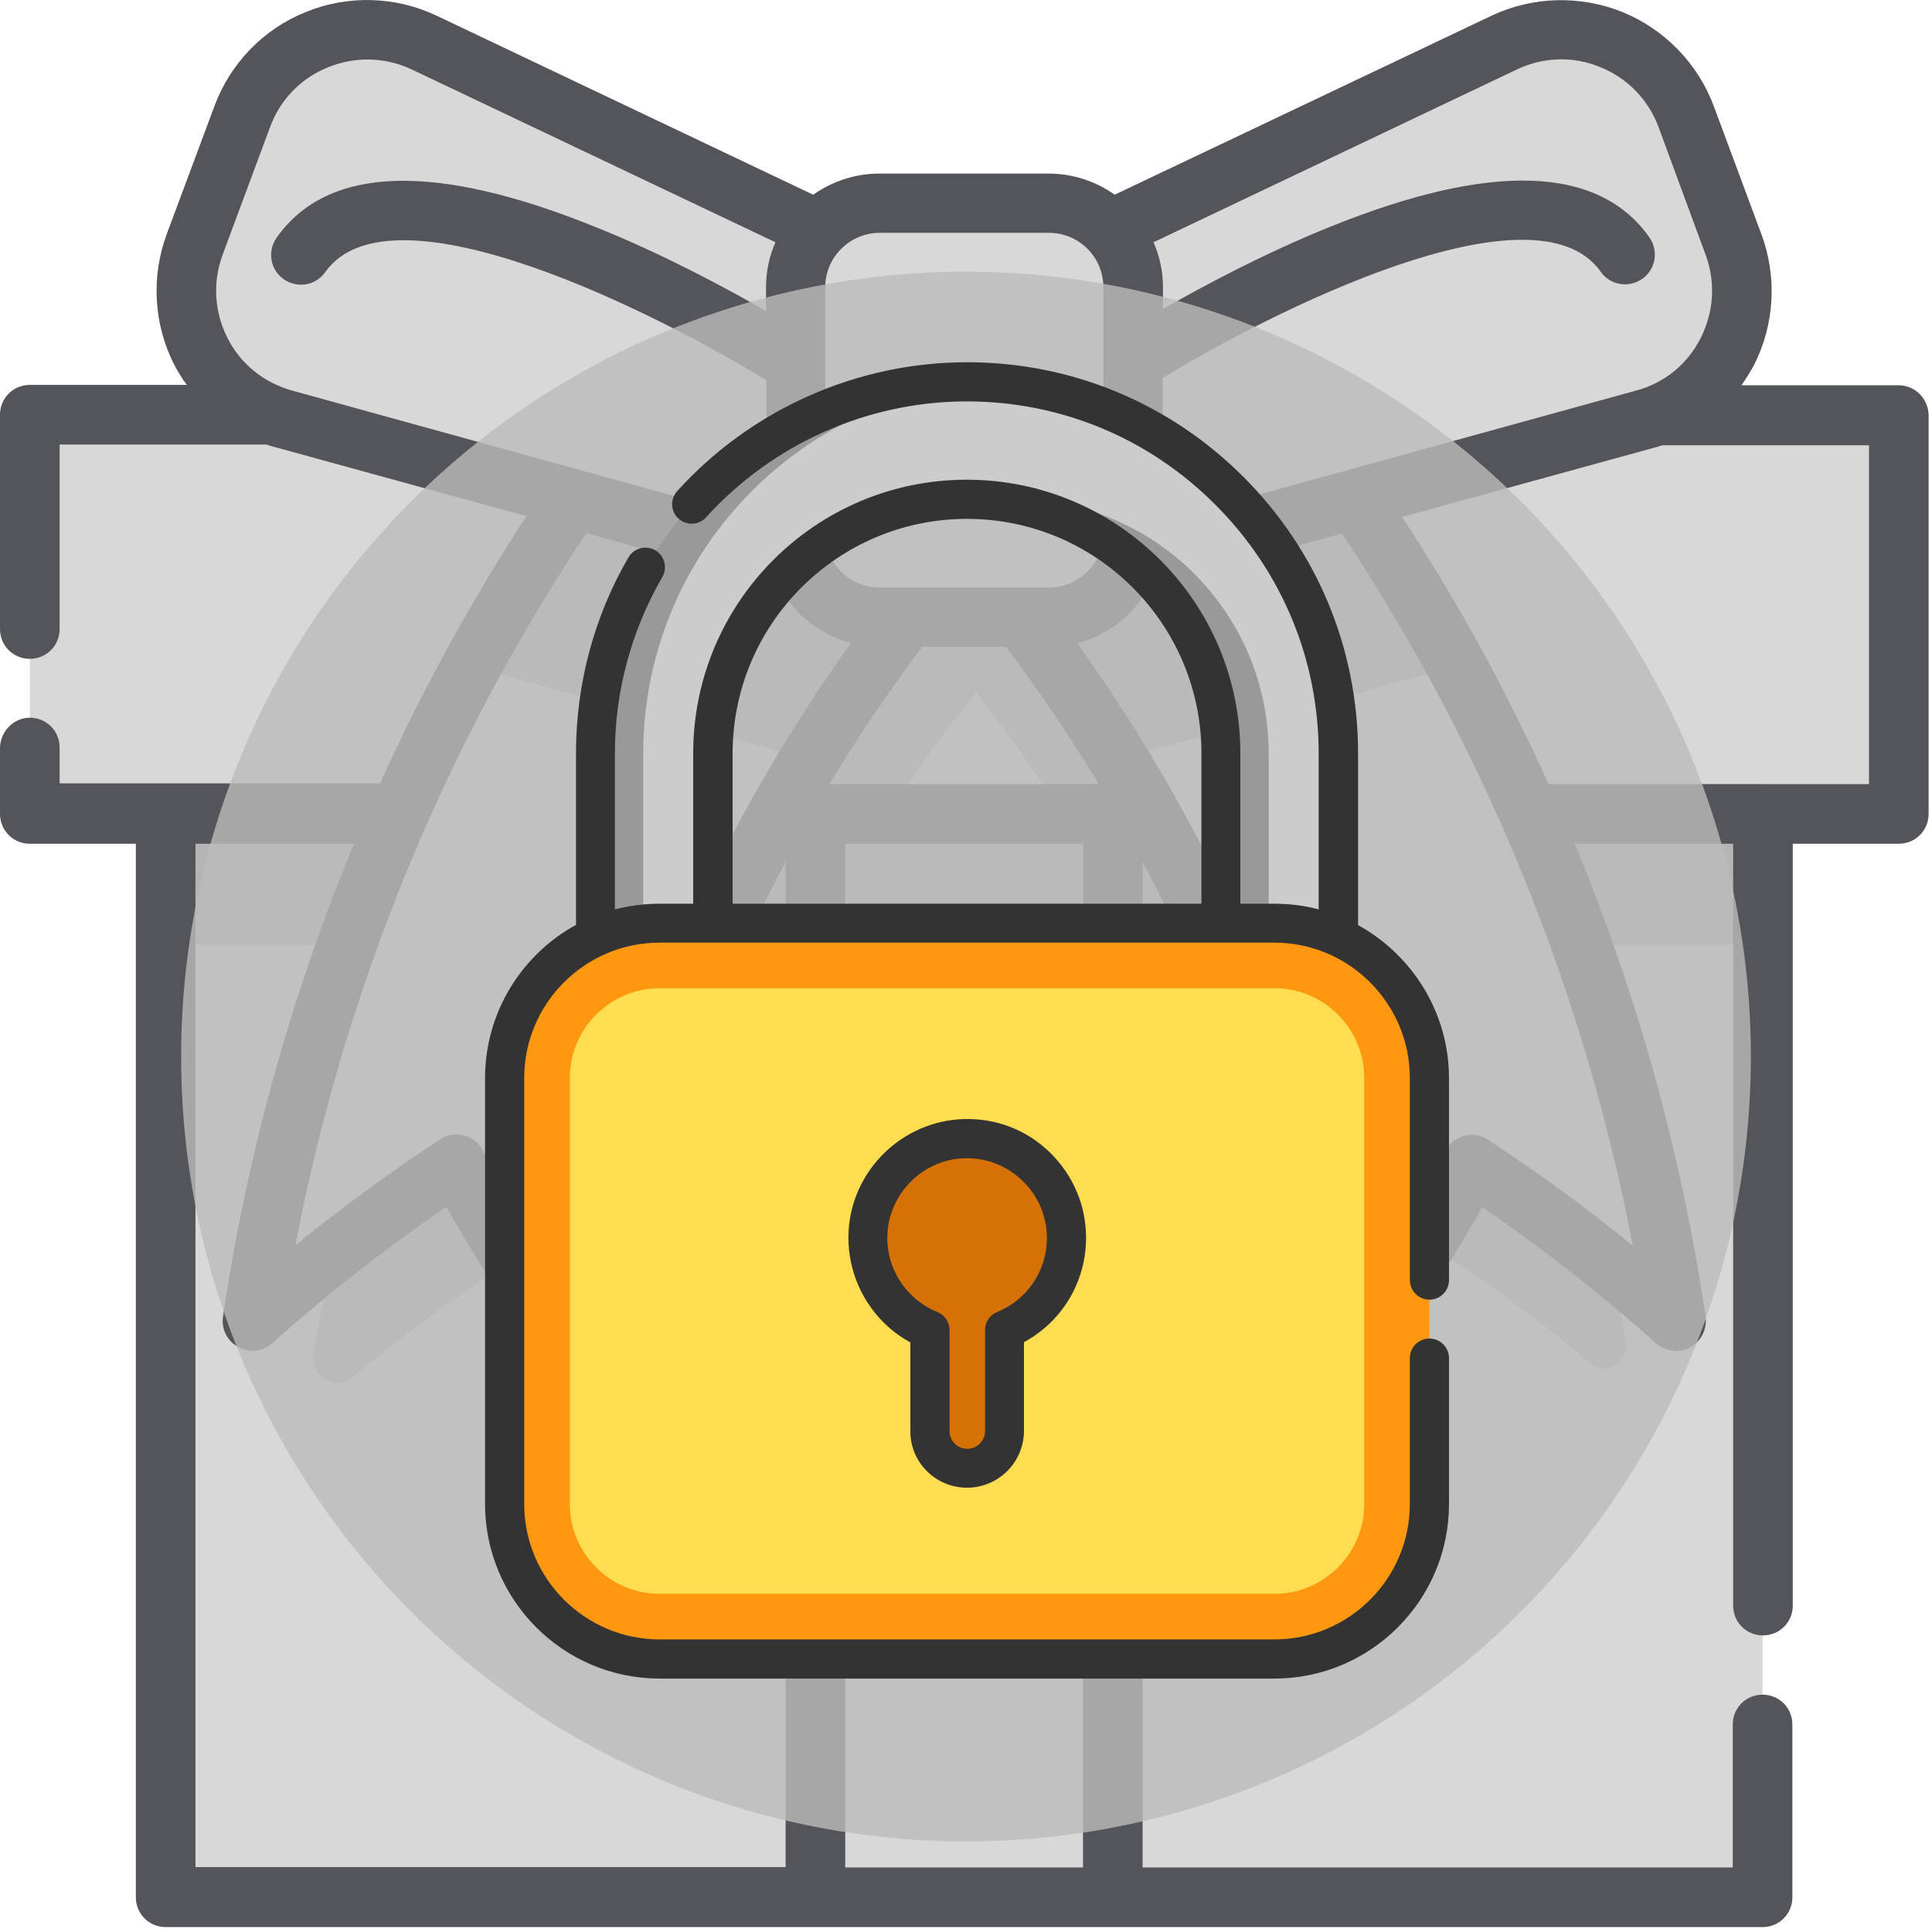 <?xml version="1.0" encoding="UTF-8"?>
<svg width="64px" height="64px" viewBox="0 0 64 64" version="1.1" xmlns="http://www.w3.org/2000/svg" xmlns:xlink="http://www.w3.org/1999/xlink">
    <!-- Generator: Sketch 60.1 (88133) - https://sketch.com -->
    <title>Gift/closed/locked</title>
    <desc>Created with Sketch.</desc>
    <g id="Page-1" stroke="none" stroke-width="1" fill="none" fill-rule="evenodd">
        <g id="main-screen" transform="translate(-19, -668)">
            <rect fill="#FFFFFF" x="0" y="0" width="414" height="1560"></rect>
            <g id="Calendar" transform="translate(1, 652)">
                <g id="day">
                    <rect id="Rectangle" x="0" y="0" width="103" height="103"></rect>
                    <g id="Gift/closed/locked" transform="translate(18, 16)">
                        <g id="gift-inactive" stroke-width="1">
                            <polygon id="Path" fill="#D8D8D8" fill-rule="nonzero" points="62.888 13.75 0.988 13.75 0.988 26.962 5.487 26.962 5.487 62.85 58.388 62.85 58.388 26.962 62.888 26.962"></polygon>
                            <polygon id="Path" fill="#B5B5B5" fill-rule="nonzero" points="5.487 25.975 58.388 25.975 58.388 31.3 5.487 31.3"></polygon>
                            <path d="M53.862,44.475 C52.625,37.538 50.275,30.875 46.925,24.725 C44.962,21.137 42.663,17.725 40.05,14.55 C39.75,14.188 39.438,13.812 39.125,13.45 C37.8,14.588 36.475,15.725 35.15,16.863 C34.013,17.837 32.875,18.825 31.725,19.812 C30.825,19.038 29.925,18.262 29.012,17.475 C27.688,16.337 26.363,15.2 25.038,14.062 C24.725,14.425 24.413,14.787 24.113,15.162 C21.488,18.337 19.188,21.75 17.238,25.337 C13.95,31.413 11.613,38 10.375,44.85 C10.238,45.587 11.1,46.1 11.675,45.625 C13.338,44.25 15.037,43 16.775,41.862 C17.775,43.7 18.85,45.45 20.012,47.112 C20.425,47.7 21.325,47.487 21.462,46.788 C22.65,40.275 25.038,34.05 28.475,28.438 C29.637,26.525 30.938,24.688 32.337,22.925 C33.562,24.5 34.688,26.137 35.725,27.825 C39.2,33.5 41.6,39.788 42.775,46.388 C42.888,47.013 43.7,47.2 44.062,46.675 C45.263,44.975 46.388,43.163 47.413,41.25 C49.212,42.425 50.975,43.725 52.688,45.163 C53.2,45.575 53.975,45.138 53.862,44.475 Z" id="Path" fill="#B5B5B5" fill-rule="nonzero"></path>
                            <path d="M31.938,18.125 C31.538,18.587 31.137,19.062 30.75,19.55 C29.312,21.337 28,23.2 26.812,25.15 C23.05,31.312 20.538,38.188 19.488,45.388 C17.9,43.288 16.438,41.013 15.125,38.575 C12.812,40.087 10.537,41.812 8.363,43.763 C9.488,36.125 11.95,28.788 15.613,22.062 C17.575,18.475 19.875,15.062 22.488,11.887 C22.788,11.512 23.1,11.15 23.413,10.787 C24.738,11.925 26.062,13.062 27.387,14.2 C28.738,15.363 30.087,16.525 31.45,17.7 C31.613,17.85 31.775,17.988 31.938,18.125 Z" id="Path" fill="#D8D8D8" fill-rule="nonzero"></path>
                            <path d="M55.513,43.763 C53.337,41.812 51.062,40.087 48.75,38.575 C47.438,41.013 45.975,43.288 44.388,45.388 C43.337,38.188 40.825,31.3 37.062,25.15 C35.875,23.212 34.562,21.337 33.125,19.55 C32.737,19.075 32.35,18.6 31.938,18.125 C32.1,17.988 32.263,17.837 32.438,17.7 C33.788,16.538 35.15,15.363 36.5,14.2 C37.825,13.062 39.15,11.925 40.475,10.787 C40.788,11.15 41.1,11.512 41.4,11.887 C44.025,15.062 46.325,18.475 48.275,22.062 C51.925,28.775 54.388,36.125 55.513,43.763 Z" id="Path" fill="#D8D8D8" fill-rule="nonzero"></path>
                            <path d="M48.263,22.062 L37.05,25.15 C35.862,23.212 34.55,21.337 33.112,19.55 L32.425,17.7 L31.925,16.363 L36.475,14.2 L41.362,11.875 C44,15.062 46.3,18.475 48.263,22.062 Z" id="Path" fill="#B5B5B5" fill-rule="nonzero"></path>
                            <path d="M31.938,16.375 L31.438,17.712 L30.75,19.562 C29.312,21.35 28,23.212 26.812,25.163 L15.613,22.075 C17.575,18.488 19.875,15.075 22.488,11.9 L27.375,14.225 L31.938,16.375 Z" id="Path" fill="#B5B5B5" fill-rule="nonzero"></path>
                            <g id="Group" transform="translate(6.125, 0.875)" fill="#D8D8D8" fill-rule="nonzero">
                                <path d="M43.7,0.537 L25.812,9.025 L29.25,18.262 L48.337,13.012 C50.837,12.325 52.2,9.65 51.3,7.225 L49.725,2.987 C48.825,0.562 46.038,-0.575 43.7,0.537 Z" id="Path"></path>
                                <path d="M7.925,0.537 L25.812,9.025 L22.375,18.275 L3.288,13.025 C0.787,12.338 -0.575,9.662 0.325,7.237 L1.9,3 C2.8,0.562 5.588,-0.575 7.925,0.537 Z" id="Path"></path>
                                <path d="M28.613,5.85 L23,5.85 C21.462,5.85 20.225,7.1 20.225,8.625 L20.225,16.775 C20.225,18.312 21.475,19.55 23,19.55 L28.613,19.55 C30.15,19.55 31.388,18.3 31.388,16.775 L31.388,8.637 C31.4,7.1 30.15,5.85 28.613,5.85 Z" id="Path"></path>
                                <polygon id="Path" points="20.887 26.087 30.75 26.087 30.75 61.975 20.887 61.975"></polygon>
                            </g>
                            <polygon id="Path" fill="#B5B5B5" fill-rule="nonzero" points="27.012 26.962 36.875 26.962 36.875 31.3 27.012 31.3"></polygon>
                            <path d="M62.888,12.762 L57.688,12.762 C57.837,12.55 57.975,12.325 58.1,12.1 C58.788,10.75 58.875,9.175 58.35,7.763 L56.775,3.525 C56.25,2.112 55.15,0.975 53.75,0.4 C52.35,-0.163 50.763,-0.125 49.4,0.525 L36.925,6.45 C36.312,6.013 35.55,5.75 34.737,5.75 L29.125,5.75 C28.312,5.75 27.562,6.013 26.938,6.45 L14.475,0.525 C13.113,-0.125 11.525,-0.175 10.125,0.4 C8.725,0.963 7.625,2.1 7.1,3.525 L5.525,7.75 C5,9.162 5.088,10.75 5.775,12.088 C5.9,12.325 6.037,12.55 6.188,12.75 L0.988,12.75 C0.438,12.75 0,13.188 0,13.738 L0,20.837 C0,21.387 0.438,21.825 0.988,21.825 C1.538,21.825 1.975,21.387 1.975,20.837 L1.975,14.725 L8.825,14.725 C8.938,14.762 9.05,14.8 9.162,14.825 L17.438,17.1 C15.6,19.913 13.975,22.887 12.588,25.95 L1.975,25.95 L1.975,24.762 C1.975,24.212 1.538,23.775 0.988,23.775 C0.438,23.775 0,24.25 0,24.788 L0,26.962 C0,27.512 0.438,27.95 0.988,27.95 L4.5,27.95 L4.5,62.85 C4.5,63.4 4.938,63.837 5.487,63.837 L58.388,63.837 C58.938,63.837 59.375,63.4 59.375,62.85 L59.375,57.125 C59.375,56.575 58.938,56.138 58.388,56.138 C57.837,56.138 57.4,56.575 57.4,57.125 L57.4,61.862 L37.85,61.862 L37.85,28.55 C40.638,33.837 42.538,39.587 43.4,45.538 C43.462,45.925 43.75,46.25 44.138,46.35 C44.212,46.375 44.3,46.375 44.388,46.375 C44.688,46.375 44.987,46.237 45.175,45.987 C46.587,44.112 47.913,42.1 49.1,39.987 C51.087,41.35 53.025,42.862 54.862,44.5 C55.175,44.775 55.625,44.825 55.987,44.638 C56.35,44.438 56.55,44.038 56.5,43.625 C55.712,38.25 54.25,32.975 52.163,27.95 L57.413,27.95 L57.413,53.188 C57.413,53.737 57.85,54.175 58.4,54.175 C58.95,54.175 59.388,53.737 59.388,53.188 L59.388,27.95 L62.9,27.95 C63.45,27.95 63.888,27.512 63.888,26.962 L63.888,13.75 C63.875,13.2 63.438,12.762 62.888,12.762 Z M50.25,2.3 C51.125,1.887 52.112,1.85 53.013,2.225 C53.913,2.587 54.6,3.3 54.938,4.2 L56.5,8.438 C56.837,9.35 56.775,10.325 56.337,11.2 C55.9,12.062 55.138,12.688 54.2,12.938 L38.513,17.262 L38.513,12.525 C42.038,10.363 50.837,5.912 53.025,9 C53.337,9.45 53.95,9.55 54.4,9.238 C54.85,8.925 54.95,8.312 54.638,7.862 C52.95,5.475 49.388,5.362 44.062,7.513 C41.862,8.4 39.837,9.488 38.525,10.238 L38.525,9.512 C38.525,8.988 38.413,8.488 38.212,8.025 L50.25,2.3 Z M29.137,7.713 L34.75,7.713 C35.737,7.713 36.55,8.512 36.55,9.512 L36.55,17.663 C36.55,18.65 35.75,19.462 34.75,19.462 L29.137,19.462 C28.15,19.462 27.337,18.663 27.337,17.663 L27.337,9.512 C27.337,8.525 28.15,7.713 29.137,7.713 Z M27.475,25.975 C28.413,24.413 29.45,22.887 30.55,21.425 L33.325,21.425 C34.425,22.887 35.45,24.413 36.4,25.975 L27.475,25.975 Z M7.537,11.2 C7.1,10.338 7.037,9.35 7.375,8.438 L8.95,4.2 C9.287,3.288 9.975,2.587 10.875,2.225 C11.775,1.863 12.762,1.887 13.637,2.3 L25.688,8.025 C25.488,8.475 25.375,8.988 25.375,9.512 L25.375,10.3 C24.062,9.55 21.988,8.425 19.738,7.525 C14.4,5.362 10.85,5.487 9.162,7.875 C8.85,8.325 8.95,8.938 9.4,9.25 C9.85,9.562 10.463,9.463 10.775,9.012 C12.988,5.9 21.925,10.463 25.387,12.6 L25.387,17.275 L9.675,12.938 C8.738,12.675 7.975,12.062 7.537,11.2 Z M25.812,19.425 C26.3,20.337 27.163,21.038 28.188,21.3 C23.575,27.738 20.4,35.125 18.913,42.888 C17.863,41.362 16.887,39.75 15.988,38.1 C15.863,37.862 15.625,37.675 15.363,37.612 C15.1,37.55 14.812,37.587 14.588,37.737 C12.95,38.812 11.338,39.987 9.787,41.25 C11.387,32.862 14.688,24.762 19.425,17.663 L25.812,19.425 Z M6.475,27.95 L11.725,27.95 C9.65,32.962 8.175,38.25 7.388,43.612 C7.325,44.025 7.525,44.425 7.9,44.625 C8.262,44.825 8.713,44.775 9.025,44.487 C10.863,42.85 12.8,41.337 14.787,39.975 C15.975,42.075 17.3,44.087 18.712,45.975 C18.9,46.225 19.2,46.362 19.5,46.362 C19.587,46.362 19.663,46.35 19.75,46.337 C20.137,46.237 20.425,45.925 20.475,45.525 C21.35,39.587 23.238,33.837 26.025,28.538 L26.025,61.85 L6.475,61.85 L6.475,27.95 Z M28,61.862 L28,27.95 L35.875,27.95 L35.875,61.862 L28,61.862 Z M49.288,37.75 C49.062,37.6 48.775,37.55 48.513,37.625 C48.25,37.688 48.025,37.875 47.888,38.112 C46.987,39.775 46.013,41.375 44.962,42.9 C43.475,35.125 40.3,27.738 35.688,21.312 C36.712,21.05 37.575,20.35 38.062,19.438 L44.45,17.675 C49.188,24.775 52.487,32.875 54.087,41.263 C52.538,40 50.925,38.825 49.288,37.75 Z M61.9,25.975 L51.3,25.975 C49.913,22.9 48.288,19.938 46.45,17.125 L54.725,14.85 C54.837,14.825 54.95,14.787 55.062,14.75 L61.913,14.75 L61.913,25.975 L61.9,25.975 Z" id="Shape" fill="#53555B" fill-rule="nonzero"></path>
                        </g>
                        <circle id="Oval" fill-opacity="0.8" fill="#BBBBBB" cx="32" cy="35" r="26"></circle>
                        <g id="lock" stroke-width="1" transform="translate(16, 12)">
                            <path d="M26.394,28.407 L5.675,28.407 C4.599,28.407 3.729,27.537 3.729,26.462 L3.729,12.954 C3.729,6.17 9.25,0.649 16.034,0.649 L16.034,0.649 C22.818,0.649 28.339,6.17 28.339,12.954 L28.339,26.462 C28.339,27.537 27.469,28.407 26.394,28.407 Z M7.62,24.516 L24.448,24.516 L24.448,12.954 C24.448,8.311 20.676,4.54 16.034,4.54 C11.392,4.54 7.62,8.311 7.62,12.954 L7.62,24.516 Z" id="Shape" fill="#CCCCCC" fill-rule="nonzero"></path>
                            <path d="M5.308,26.462 L5.308,12.954 C5.308,6.434 10.402,1.084 16.819,0.674 C16.555,0.657 16.299,0.649 16.034,0.649 L16.034,0.649 C9.25,0.649 3.729,6.17 3.729,12.954 L3.729,26.462 C3.729,27.537 4.599,28.407 5.675,28.407 L7.253,28.407 C6.178,28.407 5.308,27.537 5.308,26.462 Z" id="Path" fill="#999999" fill-rule="nonzero"></path>
                            <path d="M17.613,4.54 C17.348,4.54 17.084,4.557 16.828,4.574 C21.103,4.975 24.457,8.576 24.457,12.954 L24.457,24.525 L26.027,24.525 L26.027,12.954 C26.027,8.311 22.255,4.54 17.613,4.54 Z" id="Path" fill="#999999" fill-rule="nonzero"></path>
                            <path d="M26.214,18.586 L5.854,18.586 C3.021,18.586 0.717,20.881 0.717,23.723 L0.717,37.828 C0.717,40.661 3.012,42.965 5.854,42.965 L26.214,42.965 C29.047,42.965 31.351,40.67 31.351,37.828 L31.351,23.714 C31.351,20.881 29.047,18.586 26.214,18.586 Z" id="Path" fill="#FF9711" fill-rule="nonzero"></path>
                            <path d="M5.854,40.798 C4.215,40.798 2.876,39.467 2.876,37.82 L2.876,23.714 C2.876,22.076 4.207,20.736 5.854,20.736 L26.214,20.736 C27.853,20.736 29.193,22.067 29.193,23.714 L29.193,37.82 C29.193,39.458 27.861,40.798 26.214,40.798 L5.854,40.798 L5.854,40.798 Z" id="Path" fill="#FFDD50" fill-rule="nonzero"></path>
                            <path d="M19.328,29.005 C19.328,27.153 17.801,25.66 15.94,25.711 C14.234,25.762 12.834,27.136 12.749,28.843 C12.681,30.293 13.551,31.548 14.797,32.051 L14.797,35.396 C14.797,36.079 15.351,36.634 16.034,36.634 C16.717,36.634 17.271,36.079 17.271,35.396 L17.271,32.051 C18.475,31.565 19.328,30.387 19.328,29.005 Z" id="Path" fill="#D67205" fill-rule="nonzero"></path>
                            <path d="M16.034,37.282 C17.075,37.282 17.92,36.437 17.92,35.396 L17.92,32.461 C19.183,31.778 19.977,30.464 19.977,29.005 C19.977,27.93 19.55,26.931 18.782,26.18 C18.014,25.429 16.998,25.037 15.923,25.071 C13.884,25.131 12.203,26.778 12.109,28.817 C12.041,30.336 12.843,31.753 14.157,32.469 L14.157,35.405 C14.148,36.437 14.993,37.282 16.034,37.282 Z M13.397,28.877 C13.466,27.511 14.592,26.402 15.957,26.368 C15.983,26.368 16.009,26.368 16.034,26.368 C16.725,26.368 17.374,26.633 17.877,27.119 C18.398,27.622 18.679,28.297 18.679,29.013 C18.679,30.097 18.031,31.053 17.033,31.462 C16.785,31.565 16.631,31.795 16.631,32.06 L16.631,35.405 C16.631,35.729 16.367,35.994 16.043,35.994 C15.718,35.994 15.454,35.729 15.454,35.405 L15.454,32.06 C15.454,31.795 15.292,31.556 15.053,31.462 C14.003,31.036 13.338,29.995 13.397,28.877 Z" id="Shape" fill="#333333" fill-rule="nonzero"></path>
                            <path d="M31.351,31.053 C31.71,31.053 32,30.763 32,30.404 L32,23.723 C32,21.538 30.78,19.635 28.988,18.645 L28.988,12.954 C28.988,9.498 27.639,6.246 25.19,3.797 C22.741,1.348 19.49,0 16.034,0 C12.39,0 8.892,1.553 6.434,4.267 C6.195,4.531 6.212,4.941 6.477,5.18 C6.741,5.419 7.151,5.402 7.39,5.137 C9.6,2.697 12.749,1.297 16.026,1.297 C19.132,1.297 22.059,2.509 24.26,4.719 C26.462,6.921 27.682,9.847 27.682,12.954 L27.682,18.125 C27.213,17.997 26.718,17.937 26.206,17.937 L25.088,17.937 L25.088,12.954 C25.088,7.953 21.026,3.891 16.026,3.891 C11.025,3.891 6.963,7.953 6.963,12.954 L6.963,17.937 L5.845,17.937 C5.333,17.937 4.838,18.005 4.369,18.125 L4.369,12.954 C4.369,10.906 4.915,8.883 5.939,7.117 C6.118,6.81 6.016,6.409 5.709,6.229 C5.402,6.05 5.001,6.153 4.821,6.46 C3.678,8.422 3.081,10.667 3.081,12.945 L3.081,18.637 C1.289,19.618 0.068,21.53 0.068,23.714 L0.068,37.82 C0.068,41.011 2.662,43.605 5.854,43.605 L26.214,43.605 C29.406,43.605 32,41.011 32,37.82 L32,32.99 C32,32.631 31.71,32.341 31.351,32.341 C30.993,32.341 30.703,32.631 30.703,32.99 L30.703,37.82 C30.703,40.294 28.689,42.308 26.214,42.308 L5.854,42.308 C3.379,42.308 1.365,40.294 1.365,37.82 L1.365,23.714 C1.365,21.239 3.379,19.226 5.854,19.226 L26.214,19.226 C28.689,19.226 30.703,21.239 30.703,23.714 L30.703,30.396 C30.703,30.763 30.993,31.053 31.351,31.053 Z M8.269,12.954 C8.269,8.67 11.75,5.188 16.034,5.188 C20.318,5.188 23.799,8.67 23.799,12.954 L23.799,17.937 L8.269,17.937 L8.269,12.954 Z" id="Shape" fill="#333333" fill-rule="nonzero"></path>
                        </g>
                    </g>
                </g>
            </g>
        </g>
    </g>
</svg>